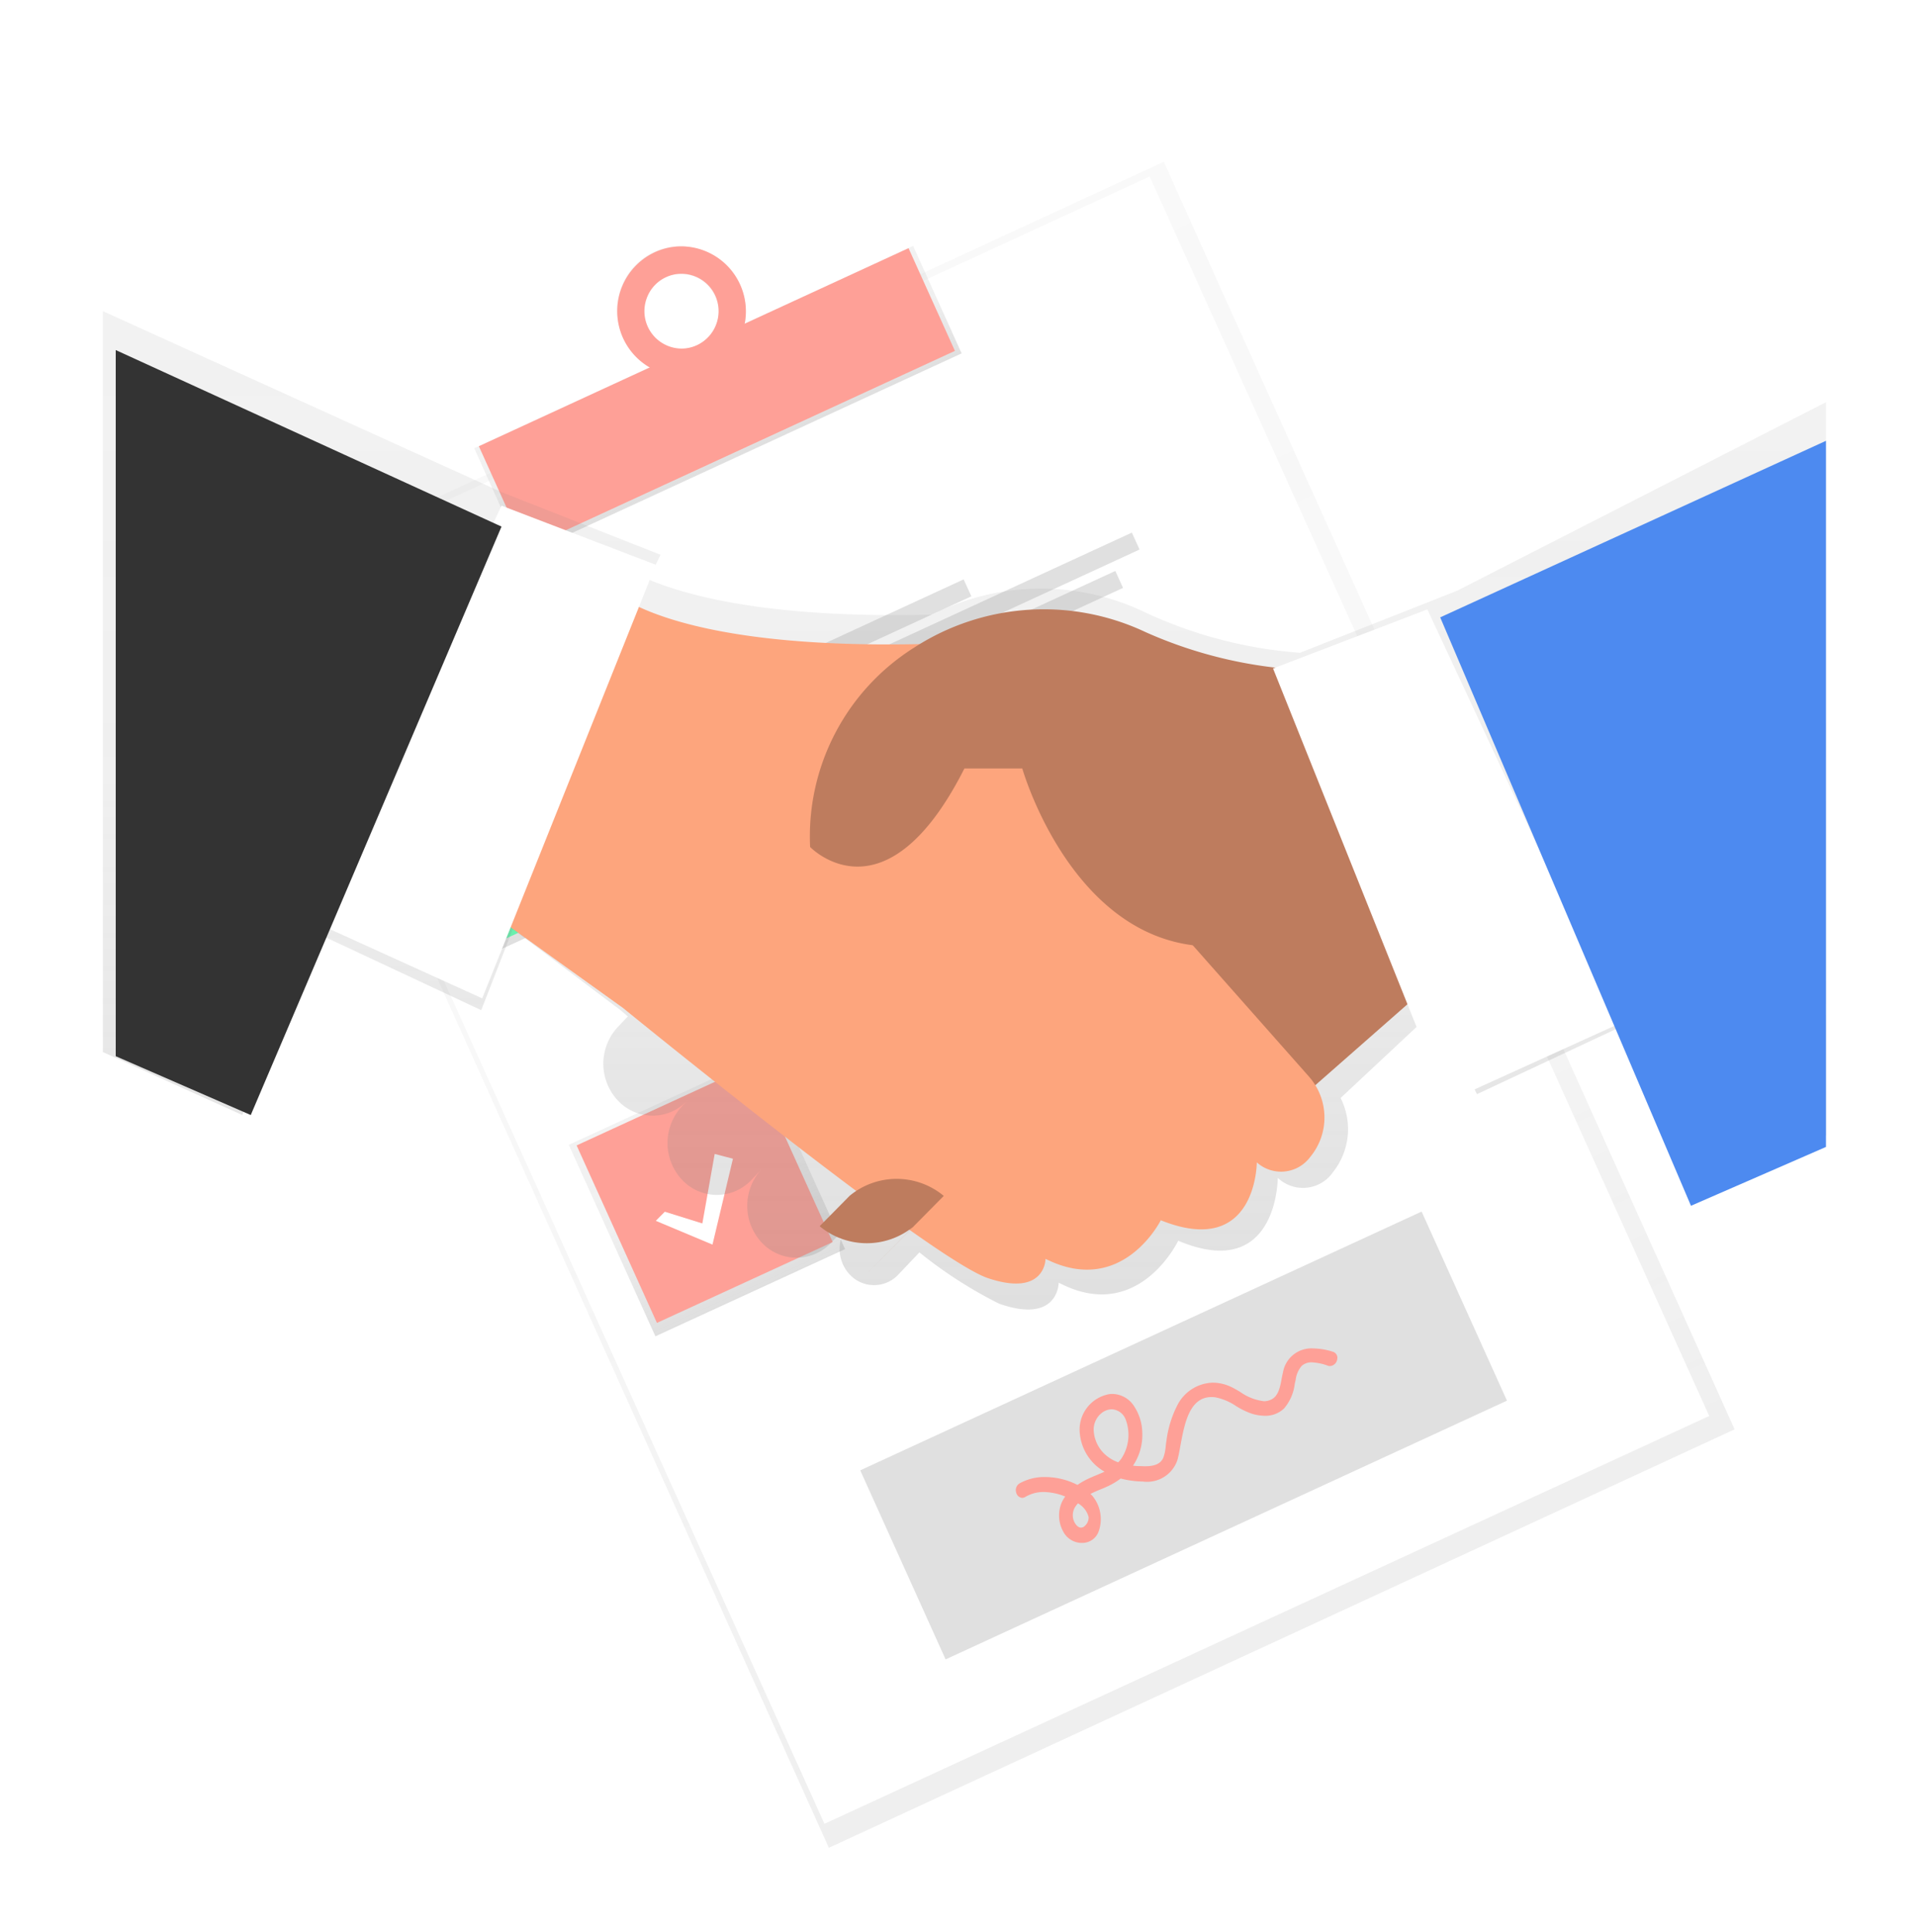 <svg xmlns="http://www.w3.org/2000/svg" xmlns:xlink="http://www.w3.org/1999/xlink" width="101.415" height="102.26" viewBox="0 0 101.415 102.26"><defs><style>.a{fill:none;}.b{fill:rgba(0,0,0,0);}.c{clip-path:url(#a);}.d{opacity:0.5;}.e{fill:url(#b);}.f{fill:#fff;}.g{fill:url(#d);}.h{fill:#fea097;}.i{fill:url(#e);}.j{fill:url(#f);}.k{fill:#69f0ae;}.l{fill:#e0e0e0;}.m{fill:url(#g);}.n{fill:#be7c5e;}.o{fill:#fda57d;}.p{fill:#333;}.q{fill:#4d8af0;}</style><clipPath id="a"><circle class="a" cx="50.707" cy="50.707" r="50.707"/></clipPath><linearGradient id="b" x1="0.5" y1="1" x2="0.5" gradientUnits="objectBoundingBox"><stop offset="0" stop-color="gray" stop-opacity="0.251"/><stop offset="0.54" stop-color="gray" stop-opacity="0.122"/><stop offset="1" stop-color="gray" stop-opacity="0.102"/></linearGradient><linearGradient id="d" x1="0.711" y1="0.957" x2="0.288" y2="0.044" xlink:href="#b"/><linearGradient id="e" x1="0.5" x2="0.5" y2="0" xlink:href="#b"/><linearGradient id="f" x1="0.5" x2="0.5" y2="0" xlink:href="#b"/><linearGradient id="g" x1="0.82" y1="0.968" x2="0.363" y2="0.149" xlink:href="#b"/></defs><rect class="b" width="101.415" height="102.26"/><circle class="a" cx="50.707" cy="50.707" r="50.707"/><g transform="translate(5.445 8.566)"><g class="d" transform="translate(7.783 0)"><path class="e" d="M.354.256,53.165,0l-.354,73.583L0,73.839Z" transform="translate(0 22.064) rotate(-24.52)"/></g><path class="f" d="M.283.2,51.85,0l-.283,71.985L0,72.19Z" transform="translate(8.234 22.294) rotate(-24.52)"/><path class="e" d="M.025.1,25.606,0l-.025,6.239L0,6.341Z" transform="translate(19.591 15.08) rotate(-24.52)"/><path class="g" d="M3.468,6.863h0A3.482,3.482,0,0,1,.322,4.828,3.438,3.438,0,0,1,.214,2.182,3.331,3.331,0,0,1,3.342,0,3.481,3.481,0,0,1,6.487,2.035a3.438,3.438,0,0,1,.107,2.646A3.331,3.331,0,0,1,3.468,6.863Zm-.106-5.4-.083,0a1.992,1.992,0,0,0-1.8,1.313,1.97,1.97,0,0,0,.545,2.152,2.014,2.014,0,0,0,2.213.311,1.957,1.957,0,0,0,.948-2.614A2.008,2.008,0,0,0,3.362,1.463Z" transform="translate(27.224 4.474)"/><path class="h" d="M.023.1,25.066,0l-.023,5.965L0,6.064Z" transform="translate(19.839 14.973) rotate(-24.52)"/><path class="h" d="M3.4,6.863h0a3.367,3.367,0,0,1-1.19-.217A3.442,3.442,0,0,1,1.992.31,3.351,3.351,0,0,1,3.4,0,3.435,3.435,0,0,1,5.893,5.771,3.4,3.4,0,0,1,3.4,6.863Zm0-5.411a1.932,1.932,0,0,0-.813.179A1.959,1.959,0,0,0,1.565,2.739a1.979,1.979,0,0,0,1.84,2.672,1.933,1.933,0,0,0,.813-.179A1.99,1.99,0,0,0,5.19,2.61,1.968,1.968,0,0,0,3.4,1.452Z" transform="translate(27.225 4.474)"/><path class="i" d="M.035.035,11.085,0,11.05,11.126,0,11.16Z" transform="translate(15.516 31.953) rotate(-24.52)"/><path class="j" d="M.035.035,11.085,0,11.05,11.126,0,11.16Z" transform="translate(24.614 52.016) rotate(-24.52)"/><path class="k" d="M.032.032,10.273,0l-.032,10.311L0,10.343Z" transform="translate(16.054 32.156) rotate(-24.52)"/><path class="h" d="M.032.032,10.273,0l-.032,10.311L0,10.343Z" transform="translate(25.034 52.049) rotate(-24.52)"/><path class="l" d="M0,.056,14.029,0l0,.985L0,1.041Z" transform="translate(32.797 27.925) rotate(-24.52)"/><path class="l" d="M0,.092,23.162,0l0,.985L0,1.077Z" transform="translate(33.391 29.239) rotate(-24.52)"/><path class="l" d="M0,.085,21.531,0l0,.985L0,1.071Z" transform="translate(34 30.592) rotate(-24.52)"/><path class="l" d="M0,.056,14.029,0l0,.985L0,1.041Z" transform="translate(41.777 47.818) rotate(-24.52)"/><path class="l" d="M0,.092,23.162,0l0,.985L0,1.077Z" transform="translate(42.371 49.132) rotate(-24.52)"/><path class="l" d="M0,.085,21.531,0l0,.985L0,1.071Z" transform="translate(42.981 50.485) rotate(-24.52)"/><path class="m" d="M.556,3.5l2.318.71L3.636,0,4.764.291,3.5,5.49,0,4.046.556,3.5Z" transform="translate(19.738 31.24)"/><path class="f" d="M.477,3.06l1.987.62L3.117,0l.966.255L3,4.8,0,3.541.477,3.06Z" transform="translate(19.738 31.926)"/><path class="f" d="M.477,3.06l1.987.62L3.117,0l.966.255L3,4.8,0,3.541.477,3.06Z" transform="translate(29.267 52.515)"/><path class="l" d="M.043.13,32.761,0l-.043,10.981L0,11.11Z" transform="translate(39.995 69.163) rotate(-24.52)"/><path class="h" d="M3.491,10.295c-.039,0-.079,0-.119-.006a1.111,1.111,0,0,1-.868-.6,1.756,1.756,0,0,1-.069-1.55,2.011,2.011,0,0,1,.178-.3l-.057-.022A3.229,3.229,0,0,0,1.475,7.6,1.9,1.9,0,0,0,.5,7.861a.33.33,0,0,1-.168.05A.357.357,0,0,1,.016,7.62.416.416,0,0,1,.2,7.142a2.677,2.677,0,0,1,1.353-.334,3.788,3.788,0,0,1,1.707.417,4.018,4.018,0,0,1,.428-.256c.179-.093.374-.174.563-.253.143-.06.3-.123.441-.192a2.61,2.61,0,0,1-1.3-1.959A1.909,1.909,0,0,1,4.945,2.42a1.519,1.519,0,0,1,.166-.01,1.388,1.388,0,0,1,1.151.655,2.626,2.626,0,0,1,.429,1.387A2.9,2.9,0,0,1,6.2,6.208h.018a2.422,2.422,0,0,0,.273.021l.037,0c.095,0,.2.009.3.009.338,0,.807-.047.977-.453a2.378,2.378,0,0,0,.129-.626c.01-.09.021-.182.036-.269a5.692,5.692,0,0,1,.575-1.877,2.173,2.173,0,0,1,1.88-1.2,2.3,2.3,0,0,1,1.006.243c.124.06.258.138.4.221l.031.018a2.745,2.745,0,0,0,1.267.5.881.881,0,0,0,.409-.1c.361-.186.451-.662.529-1.082.023-.123.045-.239.072-.343A1.526,1.526,0,0,1,15.738,0a3.6,3.6,0,0,1,1.038.175.331.331,0,0,1,.235.387.414.414,0,0,1-.382.372.379.379,0,0,1-.11-.017L16.474.9a2.848,2.848,0,0,0-.8-.162.766.766,0,0,0-.549.192,1.394,1.394,0,0,0-.314.725l-.013.06c-.013.054-.025.109-.037.165a2.432,2.432,0,0,1-.567,1.3,1.413,1.413,0,0,1-1.018.385,2.36,2.36,0,0,1-.715-.119,4.067,4.067,0,0,1-.805-.395,3.015,3.015,0,0,0-1.09-.461,1.567,1.567,0,0,0-.211-.015c-1.169,0-1.431,1.418-1.642,2.558v0c-.053.287-.1.558-.163.778A1.692,1.692,0,0,1,6.721,7.046,4.916,4.916,0,0,1,5.6,6.9l-.051-.014a3.657,3.657,0,0,1-.7.418c-.108.049-.218.1-.339.146-.176.073-.376.156-.562.253.03.026.059.056.094.091a1.933,1.933,0,0,1,.338,1.9A.916.916,0,0,1,3.491,10.295Zm-.2-2.1h0a1.472,1.472,0,0,0-.1.124.824.824,0,0,0-.1.86c.071.148.2.307.361.307a.3.3,0,0,0,.216-.109h0a.575.575,0,0,0,.182-.46A1.193,1.193,0,0,0,3.288,8.2ZM4.449,3.5a1.127,1.127,0,0,0-.33.824,1.856,1.856,0,0,0,.574,1.263,2.1,2.1,0,0,0,.725.443,1.624,1.624,0,0,0,.168-.2,2.294,2.294,0,0,0,.23-2.057.83.83,0,0,0-.744-.551.894.894,0,0,0-.622.282Z" transform="translate(48.325 62.81)"/><path class="e" d="M71.678,14.8l-8.319,3.285a23.654,23.654,0,0,1-8.123-2.108,12.713,12.713,0,0,0-11.337.087c-8.142.2-12.623-.859-15.014-1.859l.631-1.311L21.082,9.569,0,0V39.218l7.378,3.329,3.958-9.615L20.027,37,21.7,32.71,27.4,37l.389.331-.535.563a2.85,2.85,0,0,0,0,3.884h0a2.518,2.518,0,0,0,3.69,0l-.293.313a2.85,2.85,0,0,0,0,3.884h0a2.518,2.518,0,0,0,3.69,0l1.69-1.78h0l-1.16,1.221a2.85,2.85,0,0,0,0,3.884h0a2.518,2.518,0,0,0,3.69,0L40.23,47.54h0l-.7.739a1.991,1.991,0,0,0,0,2.714,1.758,1.758,0,0,0,2.577,0l1.113-1.171a23.335,23.335,0,0,0,4.216,2.714c3.157,1.108,3.157-1.112,3.157-1.112,4.216,2.219,6.325-2.219,6.325-2.219,5.271,2.219,5.271-3.329,5.271-3.329a1.933,1.933,0,0,0,2.931-.313,3.654,3.654,0,0,0,.394-3.913l5.038-4.714,2.179,4.511,8.691-4.07,3.958,8.885,5.828-2.635V4.818Z" transform="translate(0 7.905)"/><path class="n" d="M16.335,9.084,7.146,17.158,0,4.037,16.335,0V9.084Z" transform="translate(54.451 33.985)"/><path class="o" d="M6.1,0s2.936,4.086,20.33,3.064L36.593,18.387l6.812,7.7a3.269,3.269,0,0,1,.08,4.273,1.921,1.921,0,0,1-2.826.284s0,5.107-5.082,3.064c0,0-2.033,4.086-6.1,2.043,0,0,0,2.043-3.049,1.021s-19.314-14.3-19.314-14.3L0,17.367Z" transform="translate(20.419 22.318)"/><path class="n" d="M26.54,3.225a23.4,23.4,0,0,1-8.774-2.016A12.621,12.621,0,0,0,5.52,2.015,11.81,11.81,0,0,0,0,12.577s3.97,4.156,8.167-4.156H11.23s2.949,10.391,11.231,9.35,10.21-2.078,10.21-2.078Z" transform="translate(37.435 23.69)"/><path class="n" d="M0,3.524A3.9,3.9,0,0,1,3.527,0h0l.03,5.8L3.543,2.254A3.9,3.9,0,0,1,.016,5.778h0Z" transform="translate(42.015 52.243) rotate(45)"/><path class="f" d="M18.377,21.907,9.189,26.08,0,3.129,8.168,0,18.377,21.907Z" transform="translate(61.938 23.69)"/><path class="f" d="M0,21.907,9.188,26.08,18.377,3.13,10.209,0,0,21.907Z" transform="translate(10.89 18.2)"/><path class="p" d="M0,0,20.419,9.344,7.147,40.492,0,37.378V0Z" transform="translate(0.681 9.964)"/><path class="q" d="M20.419,0,0,9.345,13.273,40.492l7.146-3.115V0Z" transform="translate(70.786 14.768)"/></g></svg>